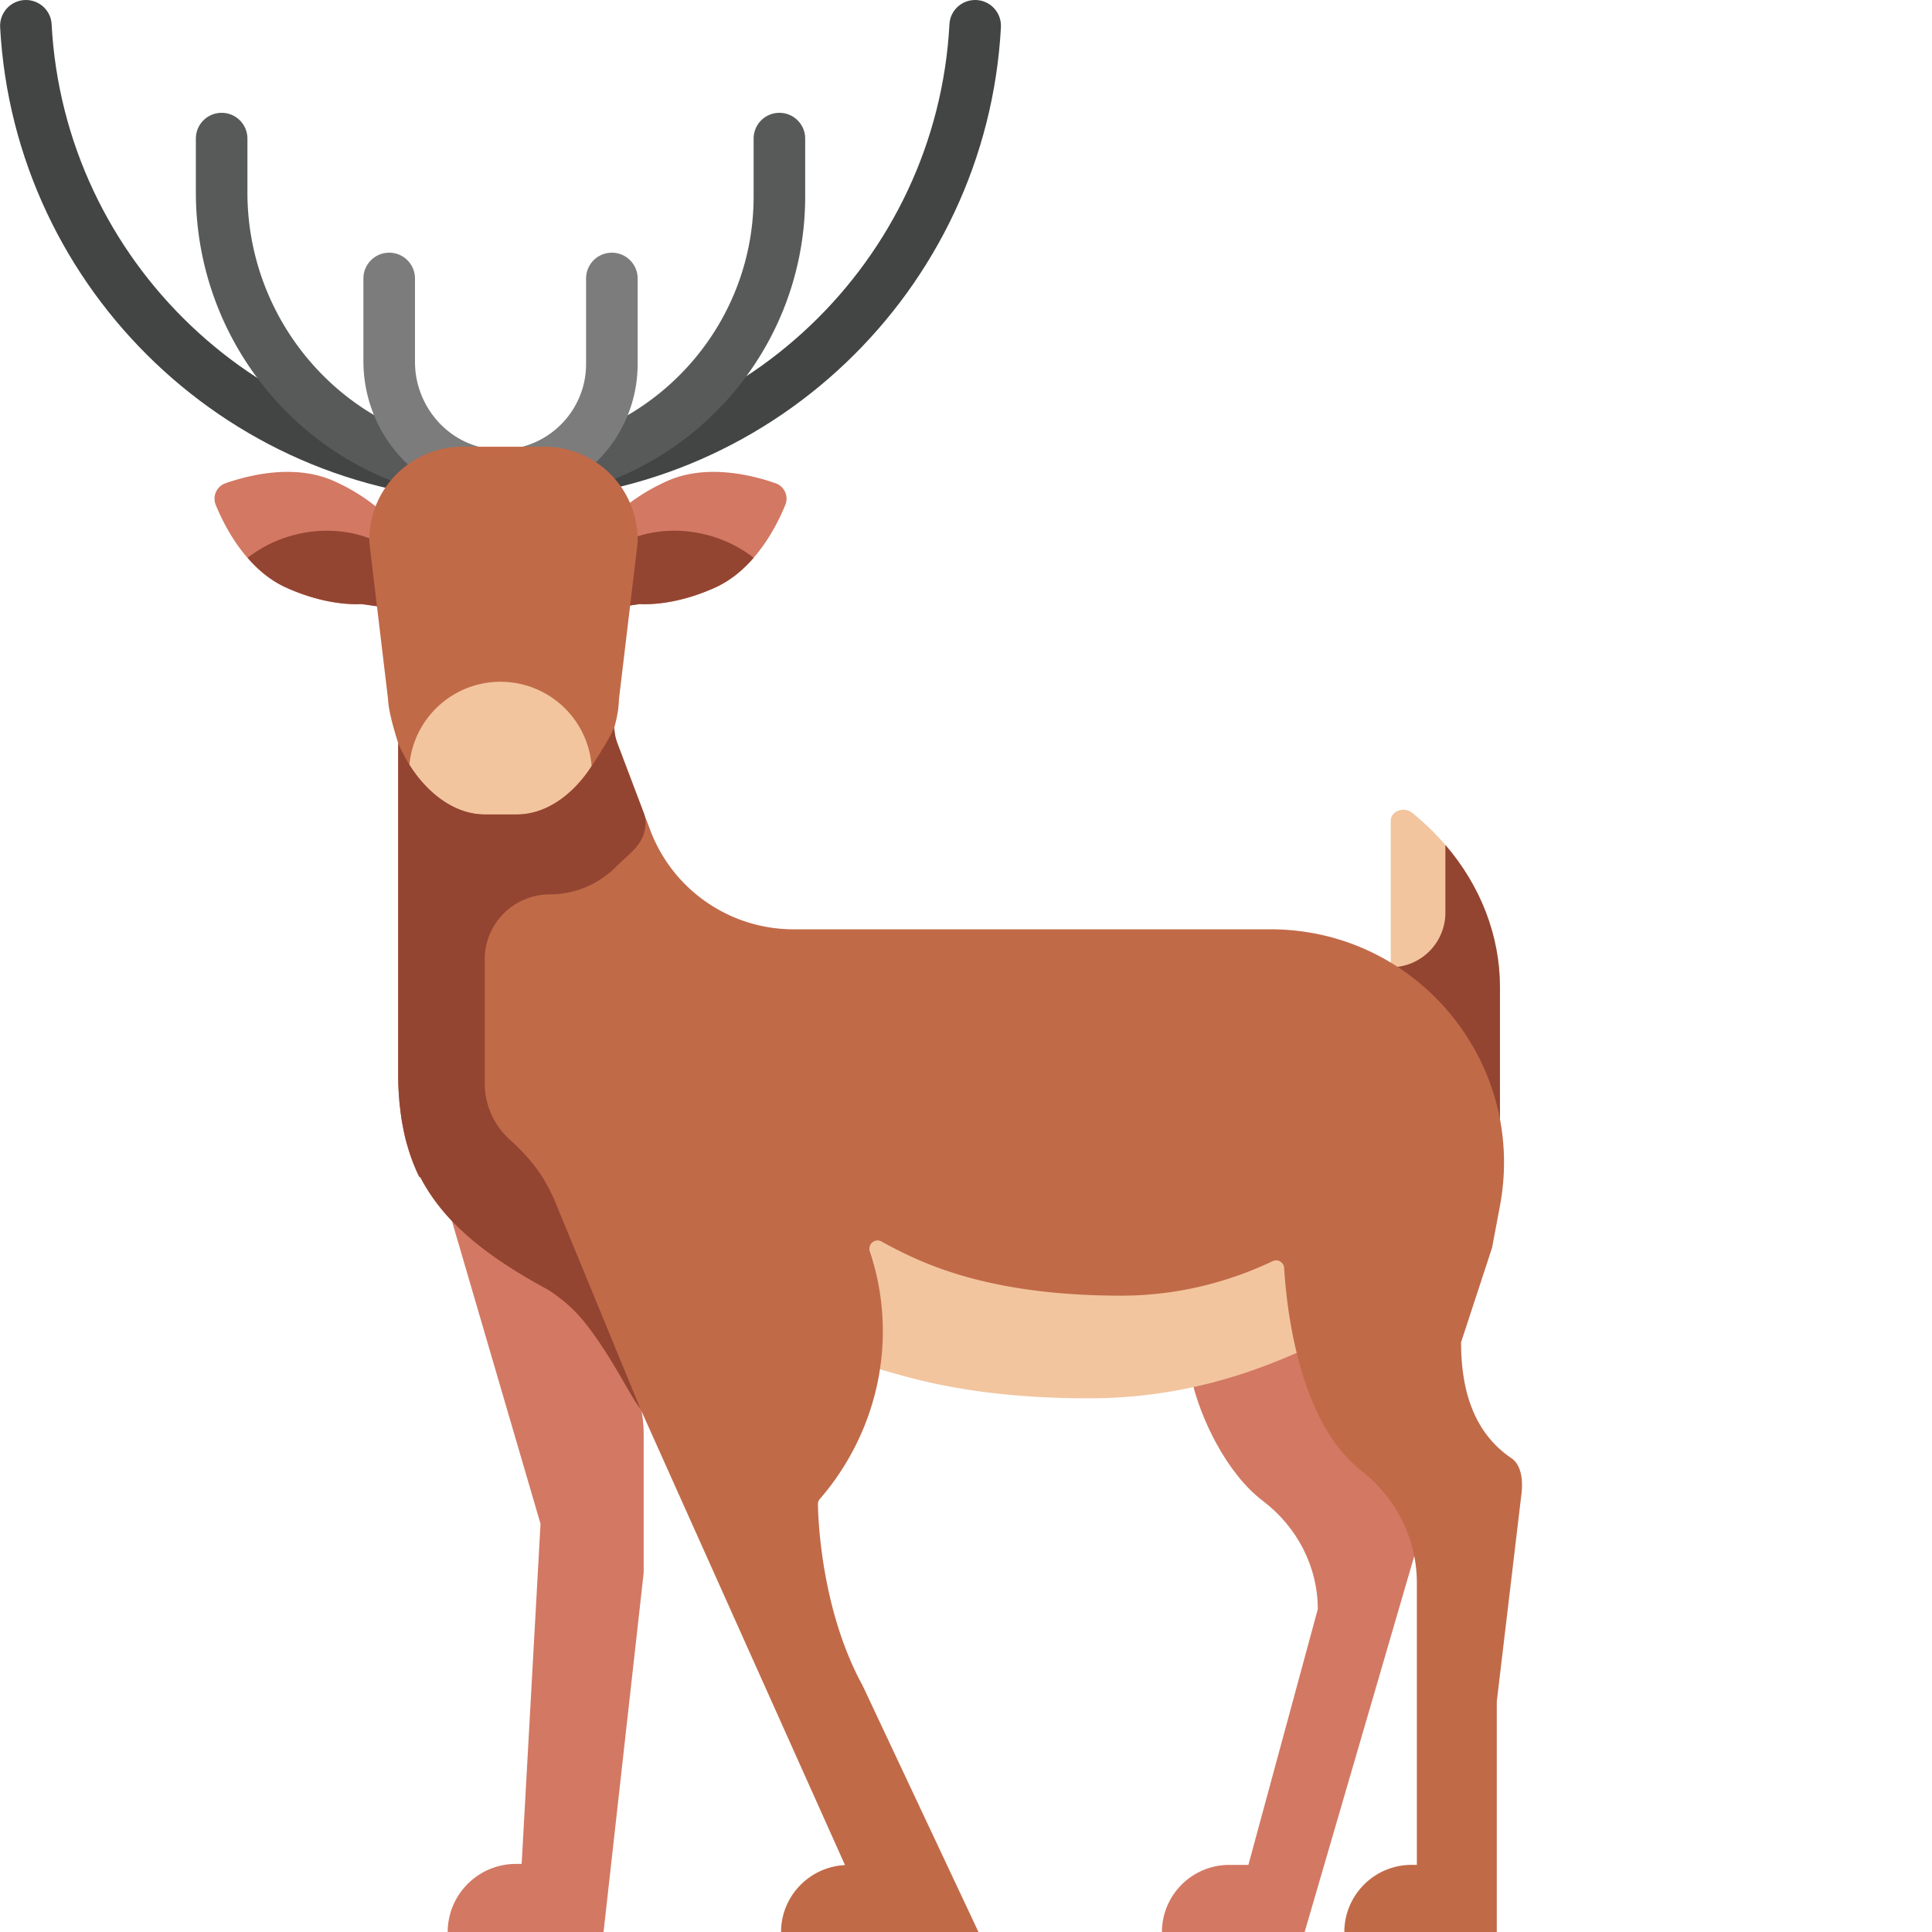 <svg viewBox="0 0 489 489.051" xmlns="http://www.w3.org/2000/svg"><g><path d="M126.688 126.84C59.061 126.84 3.627 73.64.034 6.895-.165 3.152 2.81 0 6.555 0 10 0 12.883 2.676 13.063 6.113c3.187 59.91 52.933 107.672 113.624 107.672S237.125 66.023 240.31 6.11C240.492 2.672 243.375 0 246.82 0c3.746 0 6.723 3.152 6.52 6.895-3.594 66.746-59.028 119.945-126.653 119.945zm0 0" fill="#434444"></path><path d="M125.969 126.836c-42.477-.39-76.395-35.66-76.395-78.137V35.08a6.525 6.525 0 0 1 6.524-6.524h.004a6.523 6.523 0 0 1 6.523 6.523v13.633c0 35.176 27.934 64.555 63.11 65.066 35.753.524 65.011-28.41 65.011-64.05V35.078a6.525 6.525 0 0 1 6.524-6.523h.003a6.523 6.523 0 0 1 6.524 6.523v14.649c.004 42.757-34.98 77.5-77.828 77.109zm0 0" fill="#585959"></path><path d="M128.86 126.77c-20.262 1.257-36.88-15.11-36.88-35.407V70.48a6.526 6.526 0 0 1 6.528-6.523h.004a6.525 6.525 0 0 1 6.523 6.523V91.56c0 11.75 9.117 21.793 20.86 22.214 12.296.442 22.445-9.437 22.445-21.64V70.48a6.523 6.523 0 0 1 6.523-6.523h.004a6.525 6.525 0 0 1 6.524 6.523v21.653c0 18.406-14.403 33.512-32.532 34.637zm0 0" fill="#7c7c7c"></path><path d="m96.262 153.586-4.793-.695c-5.57.25-12.309-1.114-19.035-4.149-3.946-1.773-7.188-4.527-9.809-7.566a33.236 33.236 0 0 1-1.375-1.68c-3.238-4.172-5.39-8.633-6.648-11.719a4.131 4.131 0 0 1 2.464-5.46c5.922-2.075 17.582-5.012 27.516-.532 4.27 1.918 8.043 4.297 11.125 6.899a23.058 23.058 0 0 0-1.285 5.824c-.07.68-.102 1.394-.102 2.097 0 .262 0 .524.012.782zm0 0" fill="#d37863"></path><path d="m96.324 153.586-4.789-.695c-5.57.25-12.308-1.114-19.035-4.149-3.95-1.773-7.191-4.527-9.813-7.566 7.633-5.977 18.114-8.293 27.551-5.946a28.85 28.85 0 0 1 4.149 1.375c0 .262 0 .524.008.782zm0 0" fill="#934532"></path><path d="m157.113 153.586 4.79-.695c5.574.25 12.312-1.114 19.038-4.149 3.946-1.773 7.188-4.527 9.809-7.566.48-.555.945-1.117 1.375-1.68 3.234-4.172 5.39-8.633 6.648-11.719a4.13 4.13 0 0 0-2.468-5.46c-5.918-2.075-17.578-5.012-27.516-.532-4.266 1.918-8.039 4.297-11.125 6.899a22.89 22.89 0 0 1 1.285 5.824c.07.68.102 1.394.102 2.097 0 .262 0 .524-.012.782zm0 0" fill="#d37863"></path><path d="m157.113 153.586 4.79-.695c5.574.25 12.312-1.114 19.038-4.149 3.946-1.773 7.188-4.527 9.809-7.566-7.633-5.977-18.113-8.293-27.55-5.946a28.85 28.85 0 0 0-4.15 1.375c0 .262 0 .524-.007.782zm0 0" fill="#934532"></path><path d="M379.648 249.902v34.778h-27.64v-76.957c0-1.66 1.578-2.762 3.222-2.762.754 0 1.516.23 2.16.742a64.057 64.057 0 0 1 8.442 8.152c8.906 10.34 13.816 22.961 13.816 36.047zm0 0" fill="#f2c59e"></path><path d="M379.648 249.902v34.778h-27.64v-39.86c7.637 0 13.824-6.187 13.824-13.824v-17.14c8.906 10.34 13.816 22.96 13.816 36.046zm0 0" fill="#934532"></path><path d="M344.355 370.027c-8.789-6.843-13.675-18.757-16.402-29.75-4.96 2.172-11.691 4.98-20.086 7.32l-6.246 1.575c2.09 9.488 8.719 23.683 18.008 30.71 8.629 6.54 13.91 16.579 13.91 27.415l-17.566 64.719h-4.852c-9.406 0-17.035 7.629-17.035 17.035h36.113l27.946-95.848v-.008c-1.426-9.117-6.375-17.39-13.79-23.168zm0 0" fill="#d37863"></path><path d="M329.203 341.945c-.023-.043-.031-.093-.039-.132-1.273-5.125-2.062-10.07-2.562-14.18a121.701 121.701 0 0 1-.707-7.867 2.074 2.074 0 0 0-2.957-1.746c-7.887 3.746-21.426 8.82-38.817 8.82-16.746 0-29.445-2.012-39.129-4.7-5.625-1.554-10.234-3.331-14.031-5.066-.07-.031-.148-.07-.223-.101a107.65 107.65 0 0 1-7.886-4c-1.645-.914-3.575.66-2.985 2.449 2.184 6.637 4.344 16.758 2.781 28.867a58.88 58.88 0 0 1-.285 1.957c-.008.063-.02.133-.027.192.008 0 .02.011.027.011 9.055 2.68 24.77 7.473 53.254 7.473 13.031 0 24.227-2 33.438-4.578 7.925-2.211 14.37-4.84 19.246-6.953.293-.133.578-.254.863-.375.02-.012.027-.012.05-.024-.01-.02-.01-.027-.01-.047zm0 0" fill="#f2c59e"></path><path d="M138.219 324.02c-10.14-5.504-18.375-11.047-24.602-17.56l.309 1.04.039.121 10.172 34.75 12.675 43.317-4.777 86.074h-1.437c-9.547 0-17.29 7.738-17.29 17.289h39.45l10.16-90.973v-35.043c0-2.722-.367-5.594-1.027-8.5h.007c-2.316-2.672-7.445-13.625-14.324-22.191-2.629-3.278-5.808-6.07-9.355-8.324zm0 0" fill="#d37863"></path><path d="m384.984 379-6.14 51.64v58.41h-38.59c0-9.41 7.621-17.042 17.02-17.042h1.34V400.62c0-11.16-5.301-21.562-14.098-28.41a32.444 32.444 0 0 1-4.852-4.73c-11.71-13.961-14.133-38-14.633-46.532a2.04 2.04 0 0 0-2.918-1.738c-7.8 3.71-21.187 8.73-38.39 8.73-26.18 0-42.36-4.992-52.578-9.652a111.854 111.854 0 0 1-8.032-4.059 2.012 2.012 0 0 0-2.379.29 1.96 1.96 0 0 0-.559 2.129c.079.23.15.46.227.703 2.07 6.566 4.024 16.296 2.512 27.84a63.648 63.648 0 0 1-1.973 9.488c-3.566 12.41-10.058 20.851-13.43 24.718-.327.372-.5.872-.488 1.372.079 4.488 1.02 27.05 11.301 45.84.02.038.04.081.059.128l29.3 62.313h-50c0-9.11 7.18-16.54 16.192-16.989l-35.95-80.19-10.202-22.75-5.649-12.602c-2.281-2.63-7.34-13.418-14.12-21.868-.38-.48-.778-.953-1.188-1.402a1.516 1.516 0 0 0-.204-.219c-.16-.191-.328-.37-.5-.55a13.3 13.3 0 0 0-.519-.532 7.666 7.666 0 0 0-.398-.398c-.27-.27-.54-.528-.82-.778l-.013-.011c-.148-.16-.296-.29-.457-.442a40.495 40.495 0 0 0-2.171-1.797c-.95-.742-1.93-1.43-2.942-2.07-.449-.238-.887-.48-1.316-.71-.25-.141-.512-.302-.762-.438a134.231 134.231 0 0 1-9.512-5.774c-.418-.277-.828-.558-1.25-.847a86.558 86.558 0 0 1-6.5-4.942c-.379-.32-.757-.64-1.129-.988a44.147 44.147 0 0 1-1.73-1.582c-.32-.29-.648-.598-.95-.918-.37-.36-.73-.73-1.09-1.102-3.25-3.39-5.948-7.058-8.07-11.12-.109-.079-.238-.15-.347-.227a48.475 48.475 0 0 1-3.024-8 9.823 9.823 0 0 0-.058-.18 53.09 53.09 0 0 1-.89-3.71c-.079-.411-.16-.821-.231-1.231-.04-.2-.078-.399-.11-.602-.07-.41-.14-.82-.199-1.238-.039-.239-.07-.489-.101-.73a22.02 22.02 0 0 1-.149-1.122 4.173 4.173 0 0 1-.039-.398 37.3 37.3 0 0 1-.262-2.649c-.039-.34-.058-.691-.078-1.039a5.688 5.688 0 0 1-.03-.582c-.04-.52-.06-1.05-.08-1.59-.01-.3-.023-.609-.023-.918a75.85 75.85 0 0 1-.027-2.113v-83.629s-2.45-7.36-2.57-11.12l-4.723-39.56c-.406-13.308 10.274-24.328 23.594-24.328h20.707c13.332 0 24 11.02 23.59 24.329l-4.719 39.558a26.934 26.934 0 0 1-.75 5.48c-.121.5-.238 1.02-.379 1.532-.012.012-.012.031-.012.039-.007.012-.007.02-.007.043a.26.26 0 0 0-.032.09v.039c0 .02-.011.02 0 .02v.03c.059 1.278.121 2.18.121 2.18l.758 2 6.41 16.93c.051.117.102.238.141.367l1.691 4.461c5.688 15.07 20.13 25.05 36.25 25.05h120.7c37.039 0 64.949 33.673 58.078 70.06l-1.98 10.53-7.848 23.938c0 11.75 2.988 22.73 12.718 29.313 2.122 1.445 3.23 4.695 2.461 9.945zm0 0" fill="#c16a48"></path><path d="M149.746 193.895c-4.488 6.988-11.309 12.242-18.906 12.242h-8.125c-6.996 0-13.332-4.469-17.8-10.633a32.815 32.815 0 0 1-1.286-1.918 23.091 23.091 0 0 1 6.68-14.246 23.075 23.075 0 0 1 16.363-6.778c12.18-.003 22.16 9.395 23.074 21.333zm0 0" fill="#f2c59e"></path><path d="M122.695 242.809v31.402a19.16 19.16 0 0 0 6.301 14.195c3.41 3.09 6.559 6.5 8.879 10.5a43.471 43.471 0 0 1 2.43 4.774l6.52 15.808 15.25 37.032c-2.278-2.63-7.34-13.422-14.118-21.872-.383-.48-.781-.949-1.191-1.398a1.509 1.509 0 0 0-.2-.223c-.16-.187-.332-.367-.5-.547-.171-.18-.34-.359-.52-.53a3.522 3.522 0 0 0-.401-.4c-.27-.28-.54-.542-.82-.78l-.009-.012c-.152-.156-.3-.29-.46-.438-.45-.398-.891-.78-1.352-1.148a22.24 22.24 0 0 0-.82-.652c-.95-.739-1.93-1.43-2.938-2.07-.45-.24-.89-.477-1.32-.708-.25-.14-.512-.3-.762-.441-3.41-1.89-6.578-3.809-9.508-5.77a64.171 64.171 0 0 1-1.25-.851 85.99 85.99 0 0 1-6.5-4.938 24.21 24.21 0 0 1-1.133-.992 41.318 41.318 0 0 1-1.726-1.578c-.32-.29-.652-.602-.953-.922a57.79 57.79 0 0 1-1.09-1.098c-3.25-3.39-5.95-7.062-8.07-11.12-.11-.083-.239-.15-.348-.231a48.119 48.119 0 0 1-3.02-8c-.02-.059-.043-.117-.062-.18-.34-1.2-.629-2.437-.89-3.71-.079-.411-.157-.821-.227-1.227a11.573 11.573 0 0 1-.114-.602c-.066-.41-.136-.82-.199-1.242-.039-.238-.07-.488-.097-.727-.063-.37-.114-.75-.153-1.12-.02-.13-.027-.263-.039-.4-.12-.859-.2-1.741-.262-2.652-.039-.34-.058-.687-.078-1.039a5.552 5.552 0 0 1-.03-.578c-.04-.52-.06-1.05-.08-1.59-.01-.3-.019-.609-.019-.922-.02-.699-.03-1.398-.03-2.109v-83.629l.148.367a38.486 38.486 0 0 0 2.703 5.153c.41.648.84 1.289 1.289 1.91 4.469 6.168 10.8 10.64 17.8 10.64h8.118c7.601 0 14.422-5.261 18.91-12.242 1.3-2.007 4.25-6.46 5.73-9.77-.011.052-.02.083-.02.11.009-.008.009-.027.02-.05v.03c.078 1.43.38 2.84.88 4.18l6.41 16.93c.05.121.101.242.14.371.48 1.3.629 2.7.36 4.07-.829 4.38-3.81 6.059-7.419 9.68a23.578 23.578 0 0 1-16.68 6.918c-9.1.008-16.48 7.348-16.48 16.438zm0 0" fill="#934532"></path></g></svg>